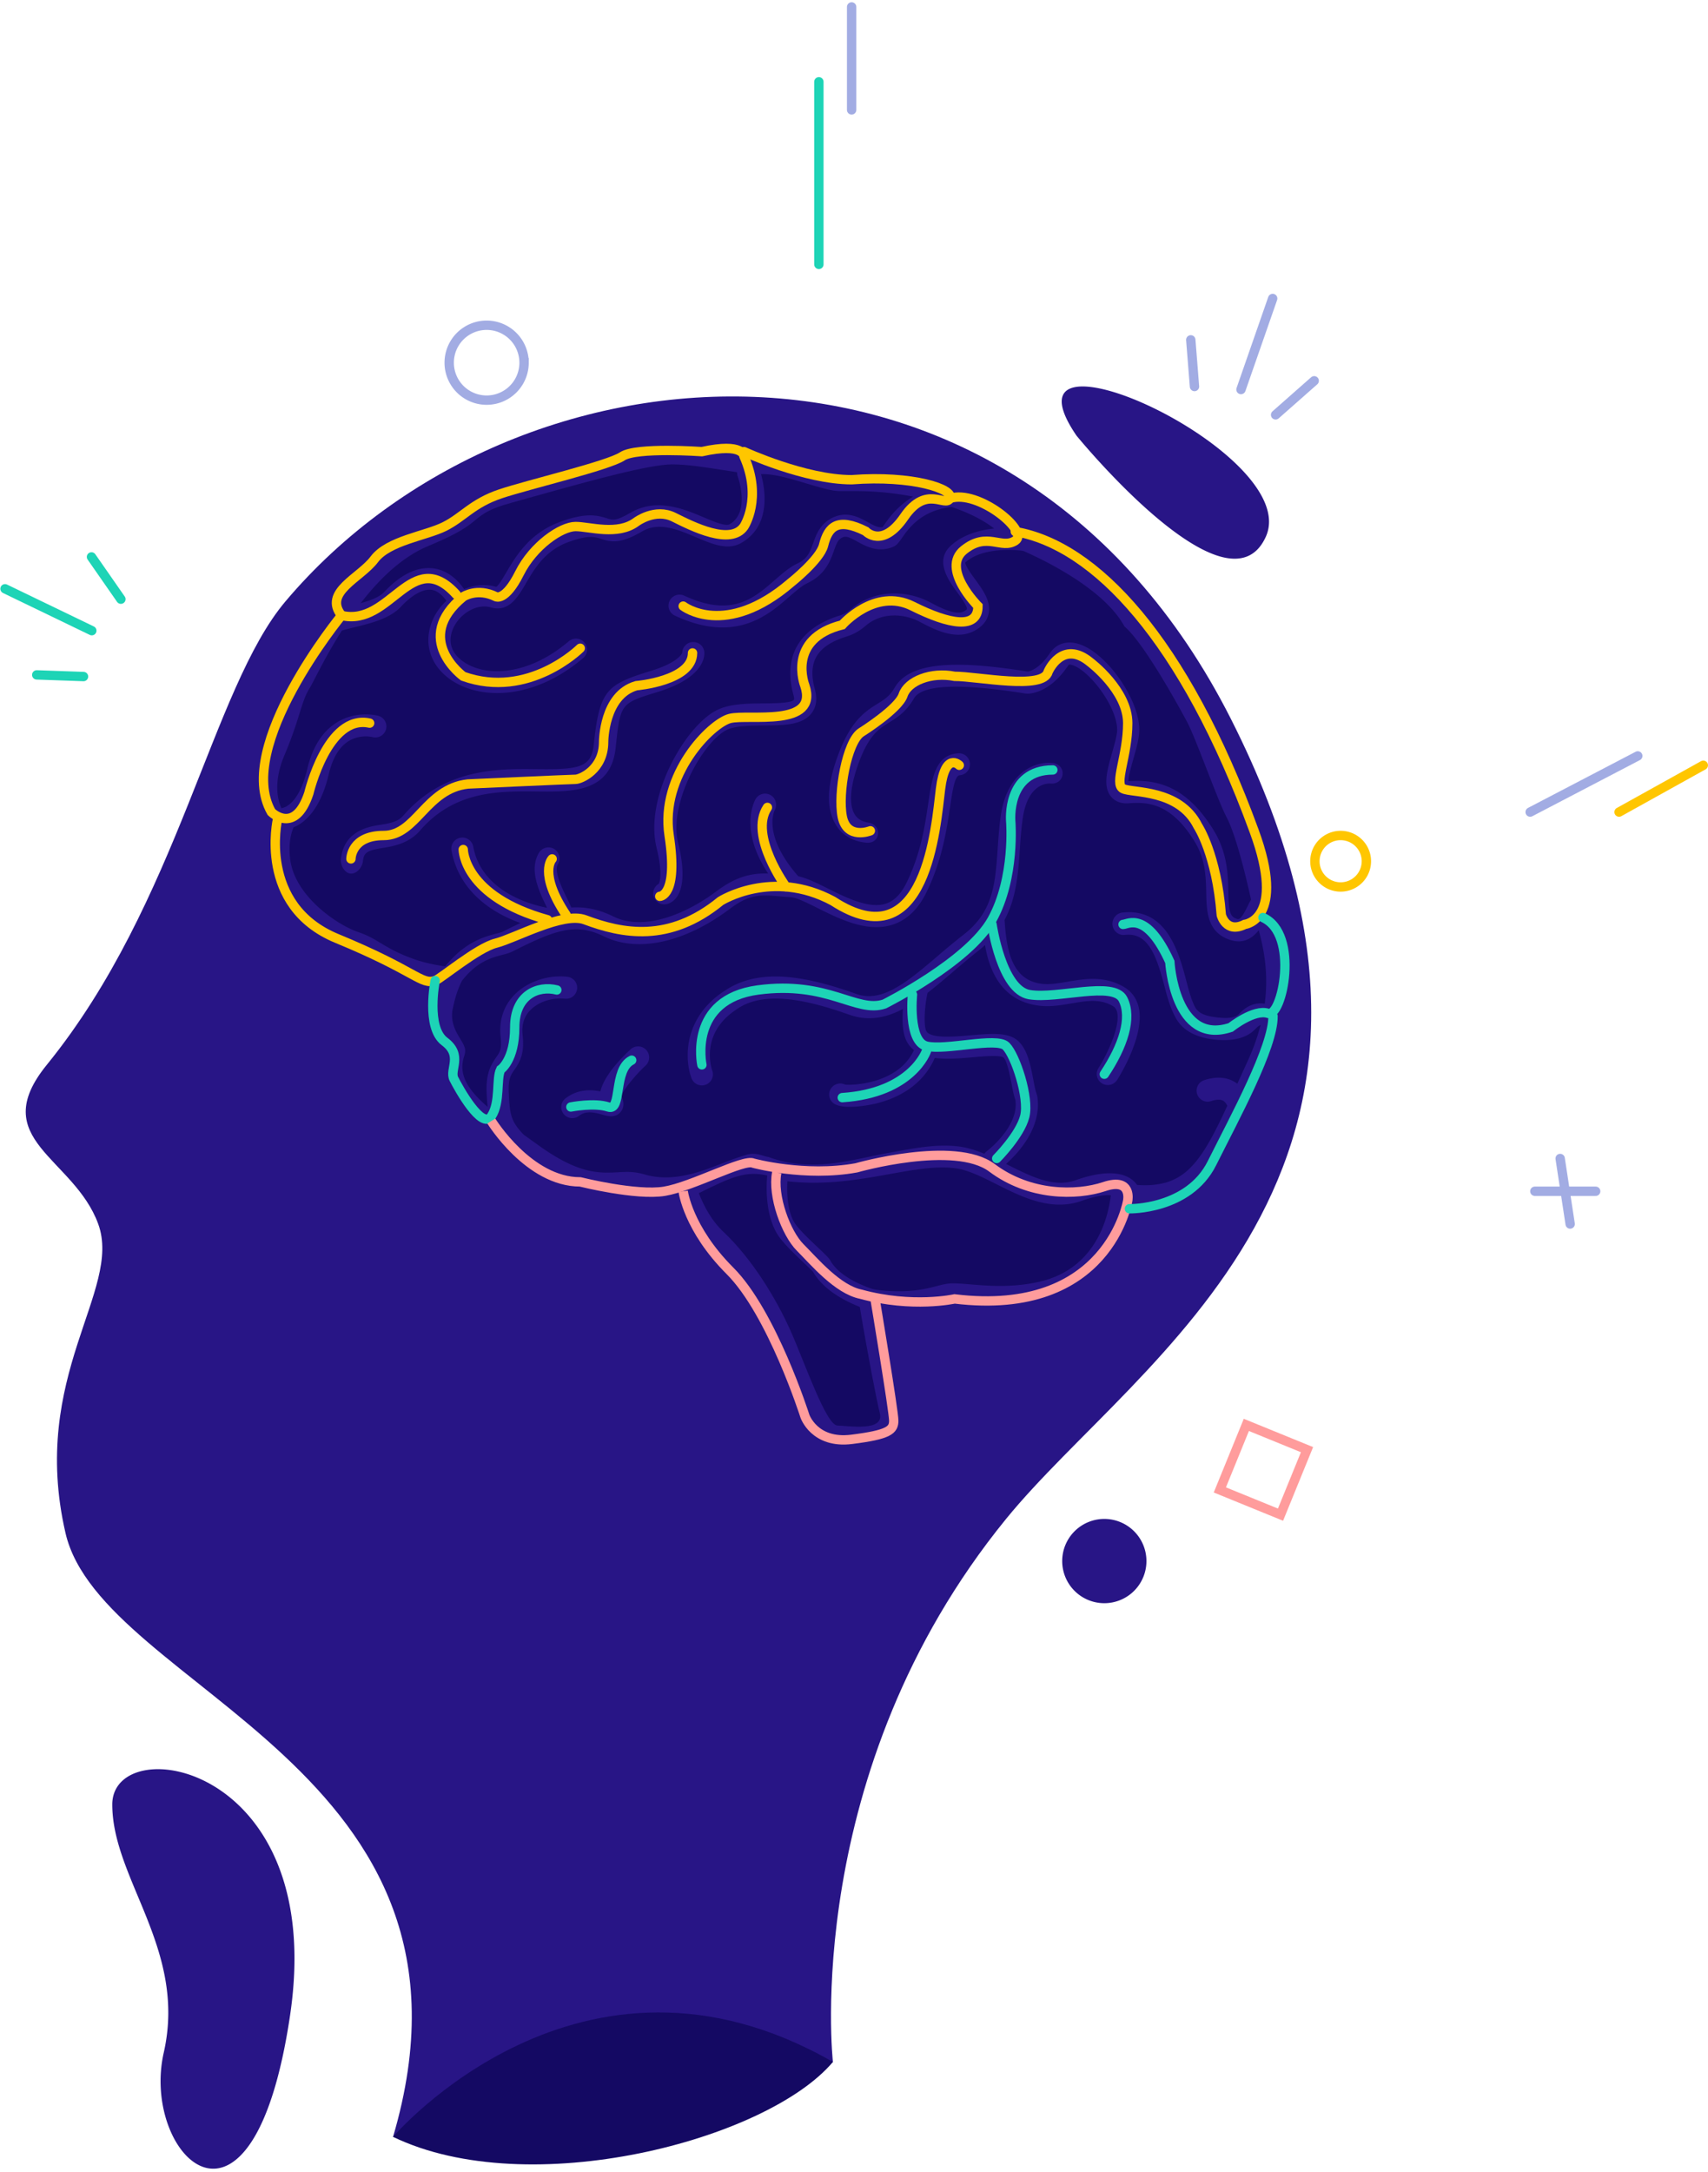 <svg xmlns="http://www.w3.org/2000/svg" width="365" height="464" viewBox="0 0 365 464">
    <g fill="none" fill-rule="evenodd">
        <path fill="#281586" d="M177.994 440.479s-7-62 37-116c28.23-34.646 97.17-73.956 48-171-46.303-91.388-152.83-83.227-202-25-15.75 18.653-22.84 64.343-51 99-13 16 5.825 19.767 11 34 5.177 14.233-14.763 32.358-7 66 7.765 33.642 93.291 50.071 70 129 0 0 46 14 94-16"/>
        <path fill="#140963" d="M83.995 456.479s40-47 94-16c-14.15 16.758-65 30-94 16"/>
        <path fill="#281586" d="M23.994 385.479c0-16 46-9 38 45s-32 30-27 8-11-37-11-53M230.039 93.05s32.25 39.559 40.45 21.649c8.202-17.91-58.628-48.287-40.45-21.65M244.994 333.479a9 9 0 0 1-9 9 9 9 0 0 1-9-9 9 9 0 0 1 9-9 9 9 0 0 1 9 9"/>
        <g fill="#140963">
            <path d="M155.902 112.006c-.852.488-3.418-.599-5.473-1.473-4.254-1.804-10.08-4.267-15.715-.99-3.101 1.807-3.773 1.587-4.976 1.188-2.24-.728-4.7-1.227-10.164.79-6.484 2.392-9.447 7.46-11.41 10.815-.654 1.117-1.643 2.81-2.122 3.02-2.408-.684-4.757-.372-6.851.498-1.155-1.666-3.211-3.869-6.284-4.399-3.51-.569-7.164 1.105-10.87 5.076-.972 1.042-2.895 1.748-4.966 2.327 3.957-5.118 8.827-9.9 14.46-12.223 6.657-2.743 8.519-4.275 10.016-5.507 1.817-1.49 3.162-2.468 7.732-3.72 1.434-.393 3.129-.87 4.987-1.392 12.75-3.58 24.586-6.797 29.344-6.81 3.206-.01 7.183.62 11.033 1.231.989.156 1.944.306 2.868.443-.007.296.035.6.145.894.028.074 2.78 7.65-1.754 10.232"/>
            <path d="M63.603 176.329c-.296.17-.577.27-.863.395-.535 1.279-1.104 3.27-.762 6.573.823 7.995 9.98 14.277 14.702 15.865 1.913.64 3.157 1.389 4.595 2.256 1.79 1.077 3.823 2.299 7.419 3.549 1.996.69 4.244 1.153 6.435 1.485 4.186-5.245 8.442-6.363 10.925-7.007.552-.143 1.122-.292 1.357-.411a143.315 143.315 0 0 1 3.802-1.856c-6.071-2.174-13.105-6.736-14.726-15.47a2.35 2.35 0 0 1 1.893-2.742 2.352 2.352 0 0 1 2.75 1.889c1.67 8.989 11.07 12.176 15.77 13.063l-.005-.01c-1.662-3.412-3.937-8.083-1.705-11.75a2.366 2.366 0 0 1 3.247-.79 2.354 2.354 0 0 1 .794 3.238c-.897 1.473.864 5.088 1.916 7.245.363.745.677 1.4.928 2.01 2.918-.185 5.832.364 9.043 1.936 6.6 3.235 15.685-.664 21.982-5.4 4.402-3.306 7.72-3.881 11.058-3.796-6.353-9.472-2.844-15.633-2.668-15.927.656-1.1 2.058-1.455 3.178-.824 1.119.63 1.516 2.06.91 3.189-.115.217-2.7 5.373 5.008 14.145 1.81.404 3.848 1.379 6.159 2.535 4.02 2.015 9.02 4.525 12.63 3.297 1.765-.594 3.195-2.066 4.379-4.496 3.04-6.245 3.903-12.1 4.599-16.805.828-5.61 1.544-10.451 6.39-10.797a2.352 2.352 0 0 1 2.526 2.18 2.35 2.35 0 0 1-2.185 2.517c-1.064.08-1.547 3.34-2.056 6.79-.705 4.759-1.667 11.276-5.023 18.175-1.737 3.57-4.13 5.894-7.111 6.9-5.48 1.847-11.461-1.142-16.267-3.548-2.14-1.067-4.45-2.184-5.457-2.247a93.706 93.706 0 0 1-2.301-.183c-4.264-.372-6.614-.578-10.925 2.663-9.607 7.217-19.663 9.414-26.907 5.858-3.03-1.482-5.625-1.826-8.606-1.222-.042.012-.08.032-.124.039-.006.002-.015 0-.022.002-2.937.62-6.256 2.14-10.741 4.403-.69.346-1.434.539-2.297.764-2.187.565-5.301 1.382-8.535 5.517-1.108 2.225-1.574 4.224-1.926 5.795-.656 2.917.619 5.024 1.549 6.56.94 1.556 1.339 2.3.888 3.638-1.318 3.899.522 7.058 4.985 10.948a49.292 49.292 0 0 1-.21-2.99c-.177-4.088.828-5.88 2.06-7.642.754-1.077 1.21-1.727.926-4.267-.406-3.607.656-6.781 3.075-9.186 2.737-2.722 7.128-4.182 11.184-3.72a2.357 2.357 0 0 1 2.08 2.609 2.358 2.358 0 0 1-2.614 2.073c-2.2-.251-5.313.388-7.311 2.375-1.384 1.379-1.963 3.169-1.722 5.33.448 3.98-.526 5.743-1.741 7.482-.75 1.069-1.34 1.918-1.218 4.746.215 4.927.479 6.276 3.192 9.113 1.115.803 2.28 1.638 3.523 2.523 8.354 5.95 12.773 5.719 16.676 5.507 1.855-.102 3.453-.172 5.523.439 6.065 1.804 11.9-.452 17.046-2.472a62.178 62.178 0 0 1 4.866-1.704c2.022-.615 3.508.336 4.63.464.003 0 .008 0 .01.002 9.376 3.467 17.935.54 25.343-.804 5.468-.99 10.556-2.065 15.55-1.406 1.766.235 3.528.807 5.275 1.53.132-.165.253-.338.433-.47.073-.05 7.037-5.277 6.207-11.025-.331-.927-.562-2.09-.818-3.426-.296-1.558-.993-5.202-1.811-5.703-1.02-.46-4.065-.201-6.505.01-2.624.232-5.54.48-8.098.142-2.087 4.825-6.456 8.24-12.52 9.73-.054.016-4.065.984-6.96.654-1.035-.118-1.93-.403-2.446-.958a2.35 2.35 0 0 1 .112-3.33c.722-.68 1.765-.8 2.616-.412 1.524.229 11.424-.118 14.758-7.351a5.818 5.818 0 0 1-1.906-2.7c-.572-1.632-.62-3.927-.455-6.092-3.643 1.905-7.39 2.67-11.443 1.235-7.986-2.822-17.941-5.51-24.098-1.16-.01.009-.024.01-.035.019-.013.008-.017.022-.03.03-7.855 5.159-5.278 12.664-5.147 13.03a2.351 2.351 0 0 1-1.384 3.022c-.363.136-.737.178-1.097.136a2.362 2.362 0 0 1-1.946-1.512c-1.47-3.89-1.897-12.788 6.972-18.615.02-.014.048-.014.07-.028 7.874-5.442 18.705-2.717 28.268.662 3.812 1.34 7.653-.52 11.796-3.621.068-.045.12-.113.193-.15 1.784-1.348 3.62-2.917 5.538-4.556a160.86 160.86 0 0 1 5.453-4.49c1.87-1.461 3.208-3.03 4.185-4.687.063-.103.108-.244.183-.337 2.109-3.774 2.418-8.16 2.772-13.26.154-2.26.307-4.521.649-6.93 1.4-9.863 7.864-11.707 11.092-11.34l.02.004c1.29.147 2.236 1.15 2.1 2.445-.136 1.296-1.281 2.083-2.578 1.947-.198-.02-4.817-.415-5.935 7.466-.32 2.24-.477 4.49-.625 6.67-.352 5.083-.724 10.28-3.256 15.005.015.22.034.454.053.716.457 6.294 1.737 12.22 7.98 12.933 1.649.188 3.488-.124 5.433-.456 3.688-.63 7.879-1.345 12.112 1.167 1.568.926 2.63 2.388 3.072 4.227 1.418 5.896-3.967 14.609-4.585 15.584a2.37 2.37 0 0 1-3.262.728 2.353 2.353 0 0 1-.735-3.251c1.924-3.038 4.705-8.973 3.985-11.968-.145-.604-.418-.995-.885-1.27-2.745-1.628-5.597-1.141-8.905-.574-2.185.369-4.445.756-6.764.49-8.28-.944-10.801-7.771-11.68-12.96-.471.434-.964.862-1.5 1.28-1.821 1.423-3.58 2.929-5.3 4.399-1.84 1.573-3.654 3.123-5.47 4.517-.505 2.146-.924 6.348-.346 8.004.65 1.86 6.02 1.385 9.569 1.075 3.619-.317 6.74-.594 8.907.408 3 1.383 3.78 5.483 4.47 9.102.21 1.103.448 2.355.663 2.852.04.09.032.186.059.28.028.095.087.17.104.27 1.114 6.735-4.051 12.259-6.657 14.572l.33.162c5.078 2.55 9.875 4.968 14.514 3.316 9.02-3.192 12.153-.471 13.135.996 1.488.129 3.149.132 5.163-.264 6.334-1.243 9.578-6.768 14.144-16.646-.195-.4-.435-.74-.732-.963-.57-.427-1.494-.435-2.735-.025a2.363 2.363 0 0 1-2.983-1.503 2.349 2.349 0 0 1 1.504-2.971c3.513-1.152 5.797-.223 7.088.764l.002.004a923.56 923.56 0 0 1 2.215-4.872c1.248-2.715 2.13-5.264 2.75-7.68-.3.11-.686.39-1.2.93-1.918 2.016-5.187 2.573-8.647 2.178l-.166-.018c-3.608-.413-6.576-1.835-8.077-4.533-.953-1.715-1.628-3.681-2.287-6.223-1.857-7.138-3.578-12.172-8.654-11.582-1.294.15-2.463-.811-2.614-2.103-.148-1.295.79-2.518 2.086-2.668 9.547-1.068 12.109 8.522 13.782 14.958.58 2.243 1.159 4.126 1.819 5.316.752 1.352 2.482 1.873 4.542 2.108l.104.012c1.954.223 3.794.212 4.685-.724 2.167-2.28 4.087-2.415 5.51-2.2.87-6.572-.223-11.803-1.274-15.694-1.134 1.414-2.69 2.584-4.874 2.335a6.406 6.406 0 0 1-1.13-.242c-5.038-1.565-5.136-6.103-5.222-10.102-.07-3.347-.154-7.14-2.438-10.874-5.03-8.22-9.937-8.57-14.137-8.245-2.03.15-3.174-.695-3.78-1.433-1.802-2.198-.798-5.725.268-9.456.5-1.757 1.07-3.752 1.053-4.85-.07-4.99-5.987-12.715-9.646-13.8-.614-.177-.69-.061-.802.1-4.111 6.12-8.427 6.056-8.905 6.03-.035-.003-.064-.024-.102-.028-.043-.005-.088.01-.13.002l-.375-.062c-13.88-2.188-21.781-1.817-23.461 1.098-1.671 2.894-3.6 4.084-5.304 5.14-2.18 1.356-4.234 2.615-6.403 8.365-1.914 5.075-2.265 9.036-.994 11.214.605 1.038 1.63 1.607 3.028 1.83 1.289.202 2.186 1.275 1.982 2.56-.198 1.25-1.32 1.847-2.568 1.705-.033-.004-.07-.01-.102-.012-2.846-.325-5.065-1.628-6.398-3.92-2.057-3.523-1.864-8.398.63-15.011 2.73-7.245 5.836-9.17 8.328-10.717 1.527-.945 2.629-1.63 3.706-3.501 3.66-6.346 16.353-5.275 28.293-3.401l.126.019c.423-.062 2.438-.53 4.726-3.937 1.347-2.006 3.554-2.737 6.07-1.99 5.873 1.735 12.938 11.63 13.033 18.253.027 1.786-.586 3.932-1.235 6.202-.413 1.456-1.064 3.74-1.092 4.878 5.66-.38 12.217.67 18.232 10.516 2.948 4.819 3.048 9.479 3.128 13.225.094 4.377.379 5.229 1.902 5.703.602.164 1.123-.524 2.277-2.86.203-.413.423-.848.662-1.274-.946-4.33-3.13-13.62-5.247-17.66-.984-1.877-2.67-6.207-4.301-10.397-1.578-4.052-3.067-7.88-4.001-9.69-.088-.171-8.801-16.624-13.504-20.623-4.286-7.918-16.873-14.042-21.59-16.12-2.404-.372-8.97-.656-12.4 2.452-.111.616 1.366 2.635 2.075 3.605 1.706 2.33 3.467 4.738 2.874 7.408-.33 1.467-1.31 2.662-2.92 3.545-3.786 2.078-8.061.125-11.772-1.867-3.257-1.742-8.112-2.155-11.61.873-1.22 1.057-2.556 1.814-3.974 2.249-6.346 1.944-8.456 5.413-6.846 11.255.568 2.059.337 3.783-.682 5.127-1.955 2.579-5.962 2.608-10.204 2.637-2.91.023-6.207.047-8.016.986-5.163 2.679-12.35 15.796-10.327 23.99 2.59 10.54-.734 12.709-2.283 13.153-.31.087-.621.109-.922.075a2.354 2.354 0 0 1-.906-4.388c.196-.368.88-2.174-.482-7.72-2.641-10.712 6.068-25.833 12.73-29.291 2.817-1.462 6.552-1.49 10.164-1.518 1.935-.014 5.966-.045 6.469-.77.003-.001.11-.263-.105-1.04-2.285-8.29 1.273-14.327 10.01-17.002.783-.24 1.547-.68 2.268-1.305 5.198-4.501 12.255-3.983 16.95-1.462 2.807 1.505 5.63 2.782 7.252 1.888.478-.265.584-.442.586-.442.114-.615-1.365-2.636-2.076-3.607-1.843-2.52-4.928-6.736-1.32-9.994 2.607-2.354 6.11-3.3 9.213-3.626-1.91-1.486-4.713-3.115-9.092-4.61-6.437.728-9.152 4.539-10.611 6.638-.644.924-1.107 1.59-1.975 1.93-3.192 1.25-5.736-.16-7.595-1.188-1.773-.982-2.405-1.21-3.181-.843-.854.406-1.165 1.087-1.773 2.794-.772 2.17-1.833 5.146-5.76 6.993-1.094.515-2.376 1.632-3.732 2.812-3.548 3.093-8.49 7.398-16.465 6.487-2.39-.273-5.054-1.013-8.033-2.4a2.35 2.35 0 0 1-1.146-3.128 2.359 2.359 0 0 1 3.138-1.14c10.132 4.705 14.843.6 19.396-3.37 1.612-1.403 3.132-2.73 4.824-3.522 2.15-1.015 2.669-2.47 3.325-4.314.665-1.864 1.492-4.186 4.194-5.47 3.089-1.46 5.64-.053 7.506.983 1.499.827 2.305 1.21 3.148 1.044l.248-.357c1.02-1.468 2.888-4.132 6.258-6.15-6.147-1.207-10.925-1.203-14.114-1.194-.7.005-1.328.007-1.875-.008-1.518-.036-4.213-.84-6.82-1.62-3.38-1.011-6.872-2.052-9.478-1.99-.06.003-.144-.007-.204-.006.859 3.09 2.288 11.006-4.236 14.718-2.883 1.643-6.18.246-9.663-1.228-3.882-1.644-7.901-3.348-11.48-1.258-4.58 2.67-6.55 2.352-8.833 1.597-1.325-.431-2.688-.877-7.053.732-4.895 1.805-7.151 5.668-8.968 8.772-1.706 2.922-3.645 6.236-7.462 5.156-3.164-.906-6.507 1.376-7.902 4.077-.654 1.258-1.812 4.472 1.488 7.124 4.685 3.779 14.11 3.622 23.033-3.977a2.365 2.365 0 0 1 3.332.262 2.35 2.35 0 0 1-.262 3.322c-7.071 6.028-14.611 8.046-20.727 7.348-3.291-.376-6.173-1.54-8.346-3.288-4.102-3.304-5.144-8.268-2.72-12.954.62-1.2 1.508-2.335 2.558-3.34-.658-.935-1.727-2.1-3.135-2.342-2.262-.302-4.852 1.766-6.607 3.642-2.354 2.524-6.42 3.515-10.003 4.386-.646.159-1.613.394-2.58.67-2.6 4.094-4.558 7.877-5.771 10.224-.506.974-.863 1.68-1.077 2.016-.965 1.505-1.484 3.167-2.204 5.468-.7 2.229-1.566 5.002-3.214 8.908-2.147 5.097-1.76 8.797-.668 11.345a3.578 3.578 0 0 0 1.12-.416c1.335-.766 3.185-2.772 4.416-7.968 1.13-4.786 3.327-8.171 6.525-10.07 4.175-2.467 8.463-1.342 8.642-1.29a2.356 2.356 0 0 1 1.659 2.893 2.363 2.363 0 0 1-2.901 1.65c-.025.003-2.55-.637-4.985.8-2.055 1.22-3.513 3.609-4.34 7.103-1.297 5.488-3.538 9.178-6.662 10.972m74.373 51.289c-2.644 2.455-5.13 5.753-5.175 6.577.79 1.663.338 2.743-.18 3.35-1.148 1.35-2.734.9-3.891.57-1.866-.525-3.522-.872-4.99.257a2.366 2.366 0 0 1-1.708.472 2.358 2.358 0 0 1-1.606-.905 2.35 2.35 0 0 1 .432-3.304c2.604-2 5.415-1.894 7.445-1.481.76-3.255 4.125-6.833 6.45-8.992a2.373 2.373 0 0 1 3.339.123 2.358 2.358 0 0 1-.116 3.333m-65.121-44.13c.617-5.57 5.148-6.781 8.107-7.24 2.154-.331 4.014-.62 5.246-2.038 8.793-10.136 20.245-10.006 28.606-9.907 8.695.098 11.546-.276 12.062-5.134 1.246-11.75 2.702-12.942 12.273-15.867 5.636-1.723 6.543-3.585 6.645-3.85a2.356 2.356 0 0 1 2.123-2.293 2.36 2.36 0 0 1 2.59 2.107c.09.89.038 5.5-9.974 8.557-7.96 2.433-7.962 2.45-8.961 11.877-1.011 9.526-9.05 9.467-16.817 9.379-8.26-.097-17.63-.141-24.992 8.345-2.365 2.726-5.556 3.345-8.107 3.739-3.39.527-3.915 1.1-4.107 2.847-.143 1.293-1.37 2.749-2.668 2.6h-.007c-1.293-.147-2.167-1.83-2.02-3.121"/>
            <path d="M163.958 251.11l-.045.521c-.113 1.35-.54 8.545 2.773 12.84 1.342 1.743 3.326 3.621 5.075 5.276.685.65 1.601 1.515 1.965 1.912 1.788 3.083 5.166 5.61 10.013 7.53 1.69 10.182 3.724 20.581 4.275 22.665 1.07 4.048-6.658 2.73-9.058 2.674-2.4-.055-6.998-13.45-9.956-20.116-2.959-6.664-8.097-15.322-14.419-21.28-2.485-2.342-4.137-5.396-5.236-8.245 7.248-3.648 10.176-4.766 14.613-3.778"/>
            <path d="M178.507 252.468c4.134-.322 8.003-1.006 11.642-1.663 5.175-.936 9.693-1.736 13.742-1.275.107.013.214.025.318.04 2.662.354 5.614 1.836 8.738 3.406 3.604 1.812 7.53 3.782 11.66 4.253 2.138.244 4.332.088 6.567-.705 3.165-1.123 5.07-1.286 6.202-1.186-.496 4.342-2.936 15.607-15.199 18.458-8.55 1.986-16.074.042-19.475.41-2.887.316-6.336 2.366-15.104 1.365a8.317 8.317 0 0 1-1.966-.493 28.437 28.437 0 0 1-3.1-1.38c-1.99-1.047-4.069-2.522-5.14-4.506-.564-1.045-5.22-4.847-7.279-7.517-2.365-3.068-1.837-9.332-1.837-9.332 3.595.413 6.992.376 10.231.125"/>
        </g>
        <g stroke-width="2">
            <path stroke="#A2ACE3" stroke-linecap="round" d="M111.995 77.479a8 8 0 1 1-16.001 0 8 8 0 0 1 16 0z"/>
            <path stroke="#FFC600" stroke-linecap="round" d="M291.995 183.979a5.5 5.5 0 1 1-11 0 5.5 5.5 0 1 1 11 0z"/>
            <g stroke="#A2ACE3" stroke-linecap="round">
                <path d="M327.995 254.479h13M333.407 247.479l2.136 14"/>
            </g>
            <g stroke="#1DD4B6" stroke-linecap="round">
                <path d="M7.851 144.172l9.994.354M1.073 125.776l18.544 8.951M19.55 118.97l6.285 9.028"/>
            </g>
            <path stroke="#FF9C9C" d="M273.644 323.567l-12.963-5.287 5.664-13.89 12.964 5.288z"/>
            <g stroke="#A2ACE3" stroke-linecap="round">
                <path d="M254.47 72.602l.792 9.968M271.972 63.766l-6.773 19.445M280.845 81.344l-8.25 7.275"/>
            </g>
            <g stroke-linecap="round">
                <path stroke="#1DD4B6" d="M174.994 17.479v39"/>
                <path stroke="#A2ACE3" d="M181.994 1.479v22"/>
            </g>
            <g stroke-linecap="round">
                <path stroke="#A2ACE3" d="M326.995 173.479l23-12"/>
                <path stroke="#FFC600" d="M345.995 173.479l18-10"/>
            </g>
            <path stroke="#FFC600" stroke-linecap="round" d="M97.495 126.979c-9.5-10.5-14 7-24.5 4.5 0 0-23 28-15 42 0 0 5 5 8-4 0 0 4-17 13-15"/>
            <path stroke="#FFC600" stroke-linecap="round" d="M123.995 138.479s-11 11-25 6c0 0-11-8 0-17 0 0 3-2 7 0 0 0 2 1 5-5s9-10 12-10 9 2 13-1c0 0 4-3 8-1s12.154 6.111 15 2c0 0 4-6 0-15 0 0 0-3-9-1 0 0-14-1-17 1s-20 6-26 8-8 5-12 7-12 3-15 7-11 7-7 12M74.995 183.479s0-5 7-5 9-10 18-11c0 0 22-1 23-1s6-2 6-8c0 0 0-10 7-12 0 0 12-1 12-7"/>
            <path stroke="#FFC600" stroke-linecap="round" d="M145.995 129.479s9 7 23-5c0 0 6.233-4.932 7-8 1-4 3-6 9-3 0 0 3.503 3.848 8.25-3.076 4.75-6.924 8.75-1.924 9.75-3.924s-8-5-21-4c-10 0-23-6-23-6M59.31 174.993s-4.315 18.486 12.685 25.486 18 10 21 9c1.243-.414 9-7 13-8s14.316-6.756 19-5c8 3 18 5 29-4 0 0 11-7 24 0 20 13 22-16 23-24s4-5 4-5M167.995 189.479s-8-11-4-17M117.995 183.479s-3 3 3 12M98.995 181.479s0 10 18 15"/>
            <path stroke="#FFC600" stroke-linecap="round" d="M140.995 191.479s4 0 2-13 9-24 13-25 19 2 16-7c0 0-4-10 8-13 0 0 7-8 15-4s14 5 14 0c0 0-8-8-3-12s8 0 11-2-8-11-14-9"/>
            <path stroke="#FFC600" stroke-linecap="round" d="M185.994 177.479s-5 2-6-3 1-16 4-18c0 0 8-5 9-8s6-5 11-4c5 0 19 3 20-1 0 0 3-7 9-2 0 0 8 6 8 13s-3 13-1 14 12 0 16 8c0 0 4 6 5 19 0 0 1 4 5 2 0 0 9-1 2-20-15-41-34-61-51.024-63.924"/>
            <path stroke="#1DD4B6" stroke-linecap="round" d="M92.995 209.479s-2 10 2 13 1 6 2 8 6 11 8 8 1-8 2-10c0 0 3-2 3-9s5-9 9-8M121.995 236.479s5-1 8 0 1-8 5-10M149.995 227.479s-3-14 12-16 21 5 27 3c0 0 18-9 23-18s4-21 4-21-1-11 9-11M194.994 212.479s-1 10 3 11 15-2 17 0 5 11 4 15-6 9-6 9"/>
            <path stroke="#FF9C9C" d="M104.995 239.479s8 13 19 13c0 0 12 3 18 2s17-7 19-6c0 0 11 3 22 1 0 0 21-6 29 0s18 6 24 4 5 3 5 3-4 25-37 21c0 0-9 2-20-1-5-1-10-7-13-10s-6-11-5-16"/>
            <path stroke="#FF9C9C" d="M145.995 254.479s1 8 10 17 16 31 16 31 2 6 10 5 9-2 9-4-4-26-4-26"/>
            <path stroke="#1DD4B6" stroke-linecap="round" d="M197.994 224.479s-3 9-18 10M211.994 197.479s2 14 8 15 18-3 20 1 0 10-4 16M239.994 197.479c1 0 5-3 10 8 0 0 1 18 13 14 0 0 5-4 8-3s6.793-16.945-1.103-20.473M241.357 258.218s12.638.261 17.638-9.739c5-10 13.106-24.807 13.053-31.404"/>
        </g>
    </g>
</svg>

